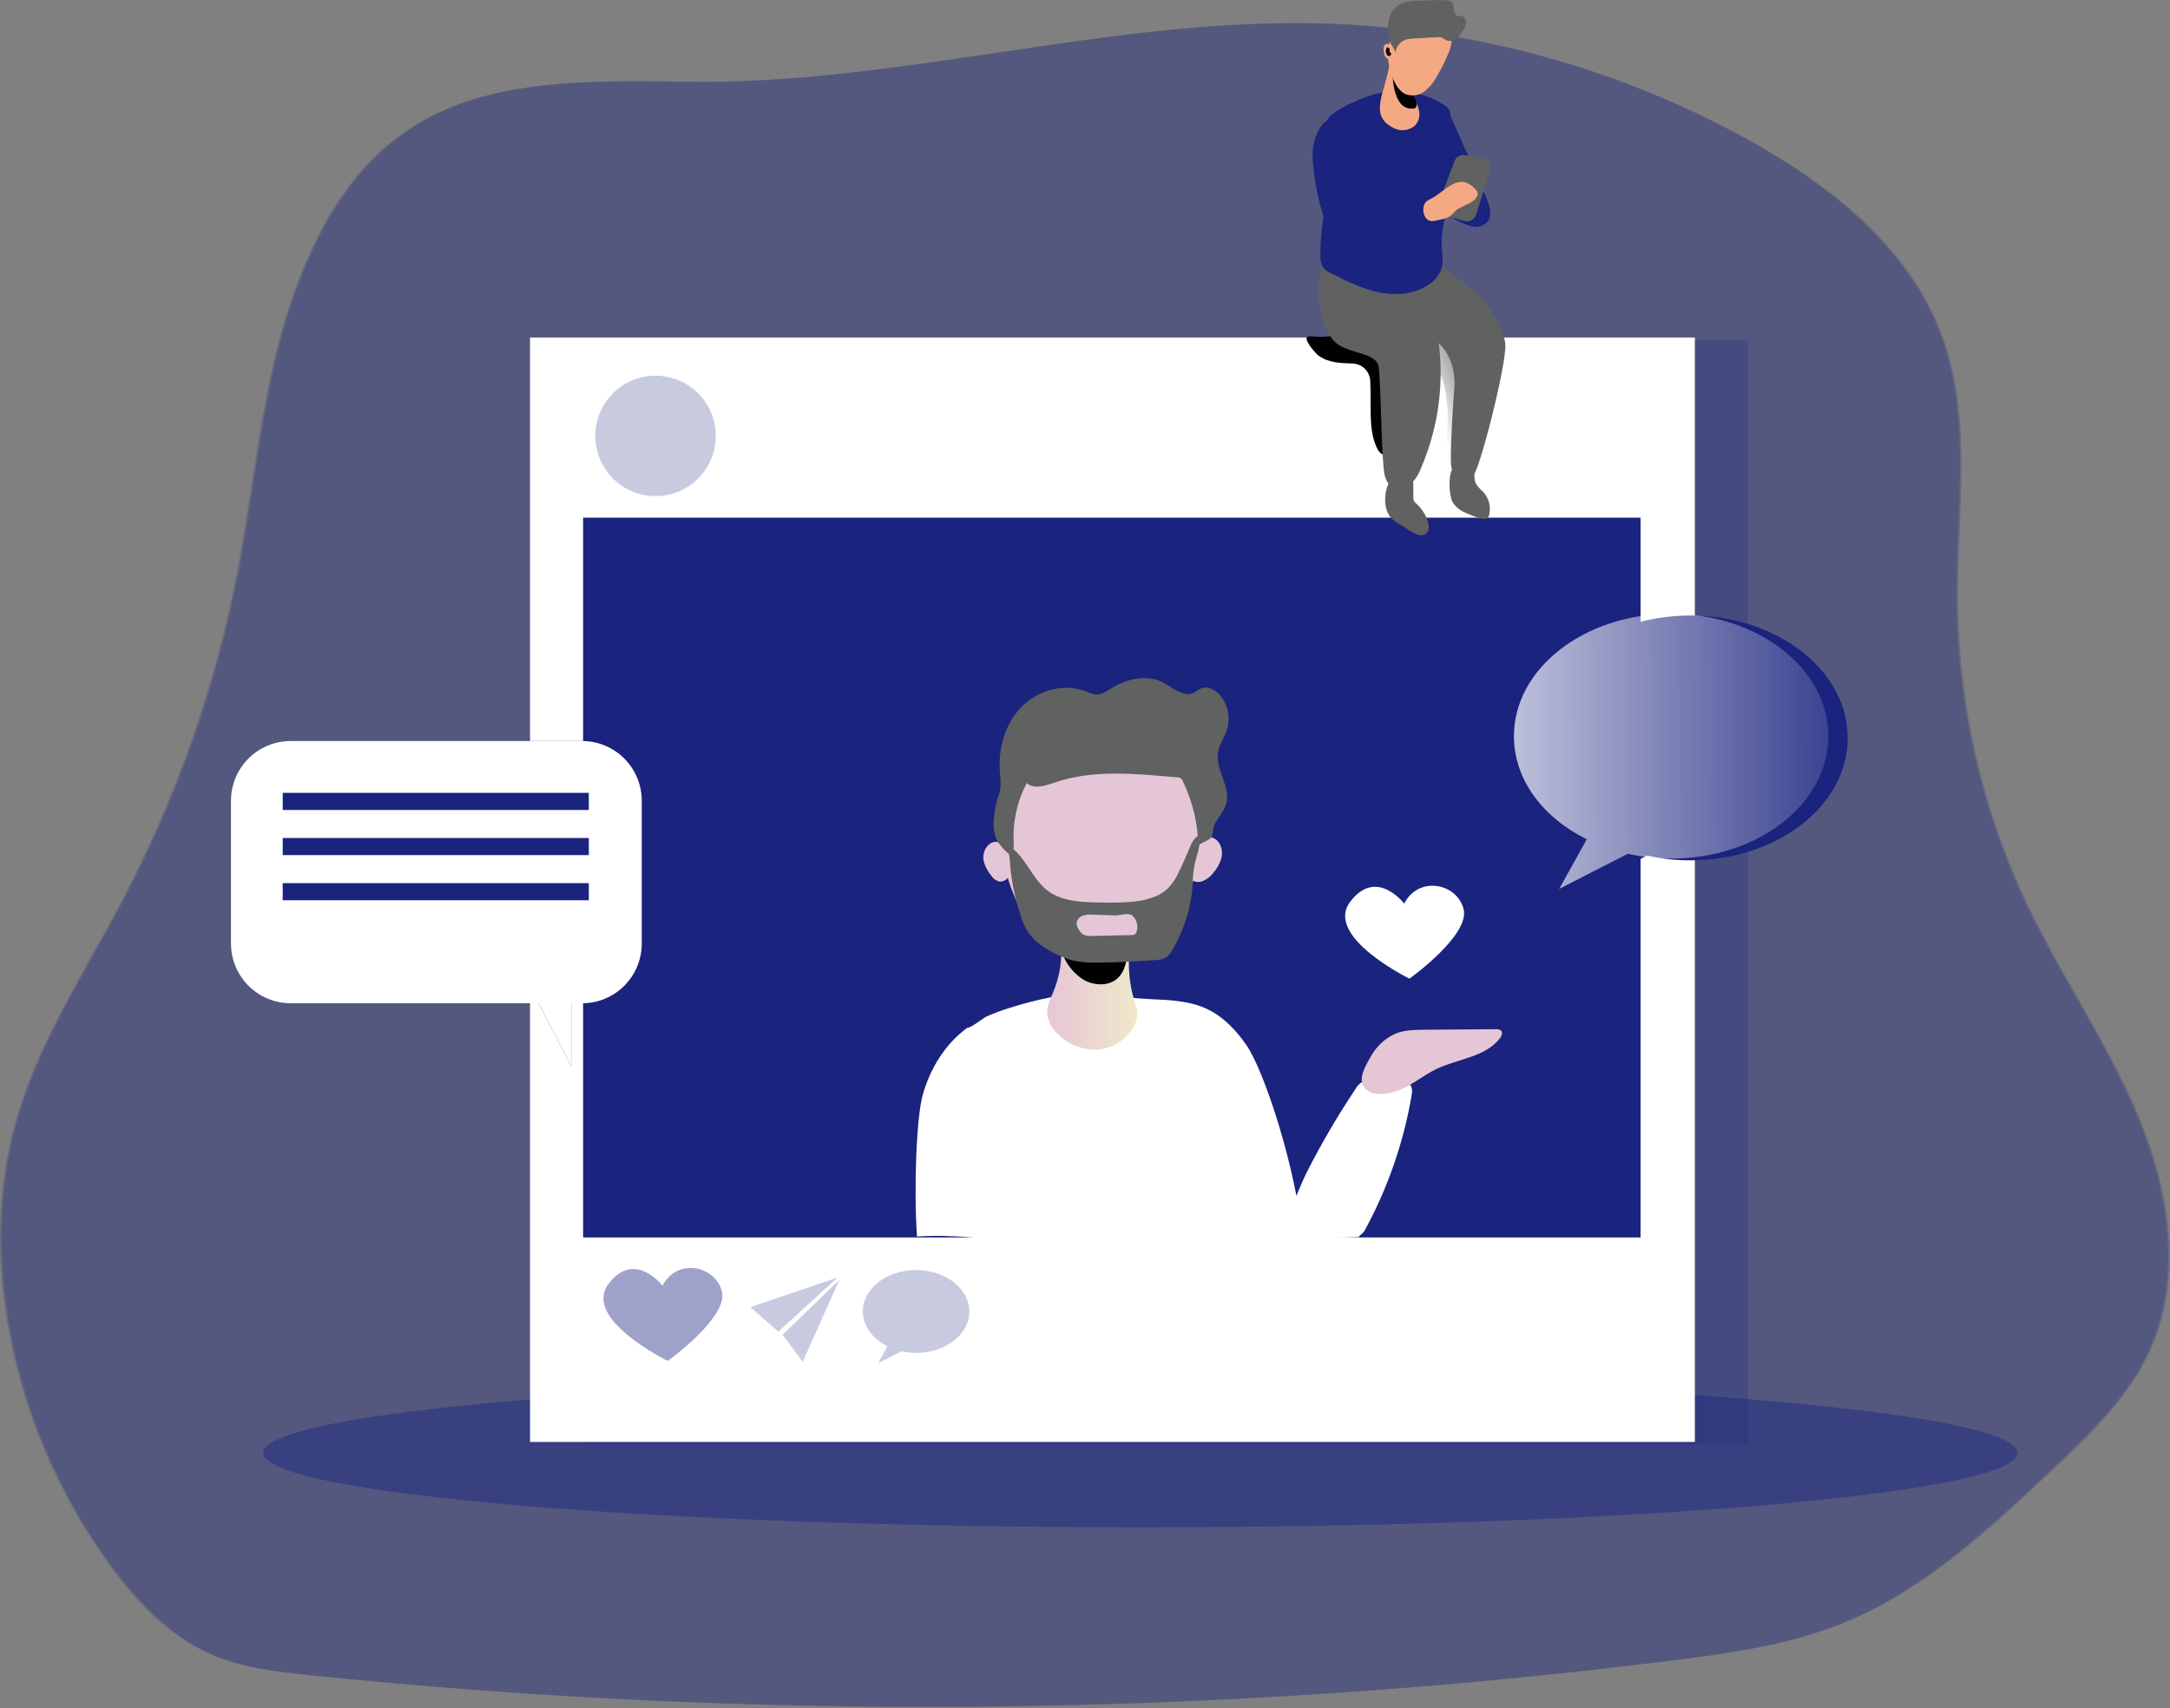 <svg width="644" height="507" viewBox="0 0 644 507" fill="none" xmlns="http://www.w3.org/2000/svg">
<rect x="0" y="0" width="644" height="507" fill="#808080" stroke="none"/>
<g clip-path="url(#clip0)">
<path opacity="0.24" d="M88.93 82.15C77.93 109.93 76 140.27 70.37 169.59C63.823 203.631 52.303 236.523 36.18 267.21C24.82 288.81 11.1 309.53 4.53 333.02C-1.13 353.26 -1.18 374.84 2.67 395.5C7.32 420.268 17.39 443.701 32.16 464.12C40.16 475.12 49.88 485.52 62.37 491C71.59 495 81.78 496.21 91.79 497.24C226.252 511.07 361.849 509.6 495.98 492.86C513.38 490.69 530.98 488.2 547.19 481.53C570.66 471.88 589.72 454.14 608.19 436.76C619.67 425.99 631.44 414.81 637.85 400.43C647.51 378.78 643.38 353.27 634.28 331.43C625.18 309.59 611.47 289.88 601.28 268.48C587.836 240.099 580.783 209.114 580.62 177.71C580.49 151.42 585.06 124.14 575.94 99.48C566.4 73.7 543.35 55.31 519.35 41.91C480.281 20.162 436.538 8.171 391.84 6.96C328.2 5.3 266.27 25.38 202.67 24.26C150.62 23.34 111.48 24.93 88.93 82.15Z" fill="#1A237E"/>
<path opacity="0.24" d="M89.44 82.15C78.5 109.93 76.51 140.27 70.89 169.59C64.344 203.633 52.821 236.525 36.69 267.21C25.34 288.81 11.62 309.53 5.05 333.02C-0.61 353.26 -0.66 374.84 3.19 395.5C7.832 420.269 17.899 443.703 32.67 464.12C40.67 475.12 50.4 485.52 62.89 491C72.11 495 82.29 496.21 92.31 497.24C226.772 511.07 362.369 509.6 496.5 492.86C513.9 490.69 531.5 488.2 547.7 481.53C571.18 471.88 590.24 454.14 608.7 436.76C620.18 425.99 631.95 414.81 638.36 400.43C648.02 378.78 643.89 353.27 634.79 331.43C625.69 309.59 611.98 289.88 601.79 268.48C588.335 240.115 581.265 209.144 581.08 177.75C580.95 151.46 585.53 124.18 576.41 99.52C566.87 73.74 543.82 55.35 519.82 41.95C480.769 20.196 437.044 8.193 392.36 6.96C328.72 5.3 266.79 25.38 203.19 24.26C151.11 23.34 111.99 24.93 89.44 82.15Z" fill="#1A237E"/>
<path opacity="0.46" d="M338.43 453.33C482.201 453.33 598.75 443.436 598.75 431.23C598.75 419.025 482.201 409.13 338.43 409.13C194.659 409.13 78.11 419.025 78.11 431.23C78.11 443.436 194.659 453.33 338.43 453.33Z" fill="#1A237E"/>
<path opacity="0.24" d="M518.69 101H173V428.81H518.69V101Z" fill="#1A237E"/>
<path d="M502.99 100.18H157.3V427.99H502.99V100.18Z" fill="white"/>
<path d="M486.89 153.65H173.05V367.29H486.89V153.65Z" fill="#1A237E"/>
<path d="M548.35 219.03C548.35 239.11 527.45 255.36 501.68 255.36C497.353 255.374 493.038 254.895 488.82 253.93L468.46 264.35L476.62 249.62C463.62 243.22 455.01 231.94 455.01 219.03C455.01 198.95 475.91 182.69 501.67 182.69C527.43 182.69 548.35 198.95 548.35 219.03Z" fill="#1A237E"/>
<path d="M542.62 218.51C542.62 238.59 521.73 254.84 495.96 254.84C491.633 254.861 487.317 254.381 483.1 253.41L462.73 263.83L470.91 249.11C457.91 242.7 449.3 231.42 449.3 218.51C449.3 198.43 470.19 182.17 495.96 182.17C521.73 182.17 542.62 198.43 542.62 218.51Z" fill="url(#paint0_linear)"/>
<path d="M190.46 237.67V280.06C190.46 282.389 190.001 284.696 189.109 286.847C188.218 288.999 186.911 290.954 185.264 292.601C183.616 294.247 181.66 295.553 179.508 296.443C177.356 297.334 175.049 297.791 172.72 297.79H169.54V316.43L159.86 297.79H86.27C83.942 297.79 81.636 297.331 79.485 296.44C77.334 295.549 75.379 294.243 73.733 292.597C72.087 290.951 70.781 288.996 69.89 286.845C68.999 284.694 68.54 282.388 68.54 280.06V237.67C68.539 235.341 68.996 233.035 69.887 230.883C70.778 228.732 72.084 226.777 73.73 225.13C75.377 223.483 77.332 222.177 79.484 221.287C81.635 220.396 83.941 219.939 86.27 219.94H172.72C175.049 219.939 177.356 220.396 179.508 221.287C181.66 222.177 183.616 223.483 185.264 225.129C186.911 226.776 188.218 228.731 189.109 230.883C190.001 233.034 190.46 235.341 190.46 237.67Z" fill="#1A237E"/>
<path d="M190.46 237.67V280.06C190.46 282.389 190.001 284.696 189.109 286.847C188.218 288.999 186.911 290.954 185.264 292.601C183.616 294.247 181.66 295.553 179.508 296.443C177.356 297.334 175.049 297.791 172.72 297.79H169.54V316.43L159.86 297.79H86.27C83.942 297.79 81.636 297.331 79.485 296.44C77.334 295.549 75.379 294.243 73.733 292.597C72.087 290.951 70.781 288.996 69.89 286.845C68.999 284.694 68.54 282.388 68.54 280.06V237.67C68.539 235.341 68.996 233.035 69.887 230.883C70.778 228.732 72.084 226.777 73.73 225.13C75.377 223.483 77.332 222.177 79.484 221.287C81.635 220.396 83.941 219.939 86.27 219.94H172.72C175.049 219.939 177.356 220.396 179.508 221.287C181.66 222.177 183.616 223.483 185.264 225.129C186.911 226.776 188.218 228.731 189.109 230.883C190.001 233.034 190.46 235.341 190.46 237.67Z" fill="url(#paint1_linear)"/>
<path d="M174.74 235.33H83.9V240.41H174.74V235.33Z" fill="#1A237E"/>
<path d="M174.74 248.73H83.9V253.81H174.74V248.73Z" fill="#1A237E"/>
<path d="M174.74 262.13H83.9V267.21H174.74V262.13Z" fill="#1A237E"/>
<path opacity="0.24" d="M196.62 381.66C196.62 381.66 188.33 370.78 180.56 381.14C172.79 391.5 198.17 403.93 198.17 403.93C198.17 403.93 216.3 390.93 214.22 383.21C212.14 375.49 200.78 373.37 196.62 381.66Z" fill="#1A237E"/>
<path opacity="0.24" d="M196.62 381.66C196.62 381.66 188.33 370.78 180.56 381.14C172.79 391.5 198.17 403.93 198.17 403.93C198.17 403.93 216.3 390.93 214.22 383.21C212.14 375.49 200.78 373.37 196.62 381.66Z" fill="#1A237E"/>
<path d="M416.74 268.21C416.74 268.21 408.45 257.33 400.68 267.69C392.91 278.05 418.29 290.48 418.29 290.48C418.29 290.48 436.42 277.53 434.34 269.76C432.26 261.99 420.88 259.95 416.74 268.21Z" fill="white"/>
<path opacity="0.24" d="M287.68 389.27C287.68 396.07 280.61 401.56 271.9 401.56C270.436 401.566 268.977 401.405 267.55 401.08L260.62 404.6L263.38 399.6C258.98 397.44 256.07 393.6 256.07 389.25C256.07 382.46 263.14 376.97 271.86 376.97C280.58 376.97 287.68 382.48 287.68 389.27Z" fill="#1A237E"/>
<path opacity="0.24" d="M222.69 387.99L248.58 379.18L230.97 395.24L222.69 387.99Z" fill="#1A237E"/>
<path opacity="0.24" d="M232.27 396.19L249.1 379.88L238.22 404.21L232.27 396.19Z" fill="#1A237E"/>
<path opacity="0.24" d="M194.55 147.26C204.419 147.26 212.42 139.259 212.42 129.39C212.42 119.521 204.419 111.52 194.55 111.52C184.681 111.52 176.68 119.521 176.68 129.39C176.68 139.259 184.681 147.26 194.55 147.26Z" fill="#1A237E"/>
<path d="M429.42 128.85C429.32 130.62 429.23 132.56 430.3 133.97C433.1 132.3 433.94 128.69 434.3 125.46C434.999 119.052 434.821 112.579 433.77 106.22C433.652 105.194 433.351 104.198 432.88 103.28C431.984 101.965 430.712 100.951 429.23 100.37C428.342 99.879 427.345 99.618 426.33 99.61C425.824 99.62 425.334 99.786 424.926 100.085C424.518 100.384 424.212 100.801 424.05 101.28C423.961 101.901 424.033 102.535 424.26 103.12C424.716 105.272 425.449 107.356 426.44 109.32C427.442 110.897 428.182 112.626 428.63 114.44C429.657 119.171 429.924 124.035 429.42 128.85Z" fill="url(#paint2_linear)"/>
<path d="M391.22 105.49C393.29 107.09 396 107.59 398.61 107.77C399.56 107.83 400.53 107.86 401.49 107.9C402.835 107.958 404.109 108.516 405.064 109.465C406.018 110.414 406.584 111.686 406.65 113.03C406.73 115.03 406.77 117.03 406.77 119.03C406.77 123.81 406.6 128.8 408.7 133.09C409.14 133.99 409.85 134.94 410.85 134.96C411.386 134.926 411.896 134.715 412.3 134.36C413.574 133.289 414.457 131.826 414.81 130.2C415.159 128.581 415.303 126.925 415.24 125.27C415.24 118.94 414.69 112.49 412.24 106.65C411.958 105.985 411.623 105.343 411.24 104.73C409.621 102.393 407.171 100.762 404.39 100.17C401.636 99.593 398.809 99.445 396.01 99.73C394.68 99.82 393.34 99.93 392.01 100C391.26 100 388.47 99.62 387.95 100C386.89 100.91 390.43 104.87 391.22 105.49Z" fill="url(#paint3_linear)"/>
<path d="M446.75 102.3C447.04 108.59 439 139.89 437.25 141.06C435.79 142.06 433.16 140.72 431.66 139.81C431.37 139.6 431.16 139.43 430.95 139.31C429.79 138.43 431.66 114.39 431.66 114.39C431.66 114.39 432.25 106.22 426.54 101.47C420.16 96.18 412.87 91.3 413.37 87.55C413.413 86.988 413.65 86.457 414.04 86.05C417.24 82.22 424.54 76.39 428.37 79.22L439.54 88.09C439.548 88.116 439.548 88.144 439.54 88.17C439.62 88.26 439.75 88.42 439.96 88.63C440.25 89.01 440.71 89.55 441.21 90.17C442.561 92.037 443.771 94.003 444.83 96.05C445.864 97.991 446.516 100.113 446.75 102.3Z" fill="#606161"/>
<path d="M430.79 97.68C432.44 100.32 432.66 99.3 433.87 105.3C435.08 111.3 433.87 136.1 432.54 138.72C432.333 139.145 432.032 139.518 431.66 139.81C431.37 139.6 431.16 139.43 430.95 139.31C429.79 138.43 431.66 114.39 431.66 114.39C431.66 114.39 432.25 106.22 426.54 101.47C426.54 101.47 427.41 96.05 423.45 92.97C420.319 90.767 416.935 88.947 413.37 87.55C413.83 87.38 420.7 79.25 427.08 79.55C432.87 79.8 422.85 84.94 430.79 97.68Z" fill="url(#paint4_linear)"/>
<path d="M421.83 138.68C421.177 140.571 420.092 142.283 418.66 143.68C417.12 144.97 414.79 145.51 413.12 144.47C411.12 143.26 410.78 140.68 410.58 138.47C409.91 130.64 409.87 117.01 409.2 109.18C409.131 108.299 408.731 107.477 408.08 106.88C407.083 106.113 405.954 105.534 404.75 105.17C402.38 104.38 399.42 103.76 397.21 102.3C396.431 101.805 395.752 101.167 395.21 100.42C391.29 95.05 389.83 84.13 393.08 78.92C393.511 78.127 394.125 77.448 394.871 76.94C395.618 76.433 396.474 76.11 397.37 76C403.04 75.29 413.25 79 415.63 84.13C416.38 85.8 416.71 87.63 417.79 89.13C419.67 91.75 423.38 92.55 425.21 95.21C426.044 96.61 426.556 98.178 426.71 99.8C428.74 112.962 427.049 126.428 421.83 138.68Z" fill="#606161"/>
<path d="M409.12 104.97C409.291 105.353 409.373 105.771 409.357 106.19C409.341 106.61 409.229 107.02 409.03 107.39C408.7 107.22 408.41 107.01 408.03 106.84C406.95 106.26 405.83 105.67 404.7 105.13C403.12 104.42 401.45 103.76 399.78 103.13C398.91 102.84 398.03 102.55 397.16 102.22C396.381 101.725 395.702 101.087 395.16 100.34C391.24 94.97 389.78 84.05 393.03 78.84C396.2 79.05 399.28 80.51 402.16 81.84C403.87 82.68 405.57 83.47 407.16 84.43C408.24 85.05 410.45 85.97 408.74 87.18C406.41 88.8 401.95 85.93 400.16 88.55C399.819 89.16 399.646 89.851 399.66 90.55C399.57 91.55 399.49 92.55 399.41 93.63C399.297 94.549 399.351 95.481 399.57 96.38C400.078 97.522 400.922 98.481 401.99 99.13C403.937 100.318 405.817 101.613 407.62 103.01C408.242 103.56 408.751 104.226 409.12 104.97Z" fill="url(#paint5_linear)"/>
<path d="M412.86 153.75C413.552 154.438 414.336 155.027 415.19 155.5L418.83 157.77C420.14 158.58 421.83 159.39 423.11 158.47C424.39 157.55 424.11 155.95 423.69 154.63C423.044 152.679 421.908 150.926 420.39 149.54C420.068 149.293 419.799 148.984 419.6 148.63C419.457 148.254 419.402 147.85 419.44 147.45V143.7C419.44 139.9 414.22 140.58 412.57 142.83C410.56 145.6 410.49 151.21 412.86 153.75Z" fill="#606161"/>
<path d="M431.11 149.08C432.011 150.48 433.33 151.561 434.88 152.17C436.365 152.875 437.912 153.444 439.5 153.87C439.822 154.007 440.172 154.064 440.521 154.034C440.87 154.004 441.206 153.89 441.5 153.7C441.751 153.419 441.917 153.072 441.98 152.7C442.245 151.514 442.216 150.281 441.897 149.109C441.578 147.936 440.979 146.859 440.15 145.97C439.4 145.324 438.729 144.593 438.15 143.79C437.44 142.54 437.59 141.01 437.46 139.58C437.18 136.44 432.18 137.26 430.97 139.29C429.76 141.32 430.04 147.11 431.11 149.08Z" fill="#606161"/>
<path d="M391.85 75.81C391.763 77.088 392.07 78.362 392.73 79.46C393.41 80.227 394.259 80.826 395.21 81.21C399.85 83.54 404.57 85.9 409.67 86.86C414.77 87.82 420.4 87.23 424.53 84.09C426.033 83.034 427.171 81.539 427.79 79.81C428.45 77.7 428 75.43 427.89 73.22C427.6 67.73 429.44 62.38 430.72 57.02C432 51.66 432.72 45.79 430.25 40.85C428.34 36.96 432.45 33.7 428.83 31.33C423.73 27.98 417.74 26.33 409.38 27.61C406.15 28.09 395.1 32.61 393.91 35.67C392.72 38.73 396.2 41.82 395.8 45.07C394.53 55.21 391.85 65.67 391.85 75.81Z" fill="#1A237E"/>
<path d="M441.14 58.87C442.14 61.16 442.98 64.01 441.4 65.87C440.818 66.479 440.084 66.924 439.275 67.159C438.466 67.394 437.608 67.412 436.79 67.21C435.172 66.773 433.618 66.124 432.17 65.28C431.216 64.9 430.361 64.309 429.67 63.55C428.73 62.32 428.84 60.62 428.9 59.07C429.16 51.41 426.98 43.91 427.11 36.26C427.11 35.11 426.78 32.56 428.21 32.08C429.8 31.55 430.27 34.01 430.75 35.08C432.4 38.74 434.04 42.41 435.64 46.08C437.513 50.327 439.347 54.59 441.14 58.87Z" fill="#1A237E"/>
<path d="M428.72 55.63L431.65 47.83C431.887 47.206 432.334 46.685 432.915 46.356C433.496 46.027 434.173 45.912 434.83 46.03L439.99 46.94C440.388 47.007 440.767 47.159 441.101 47.385C441.435 47.611 441.718 47.905 441.929 48.249C442.14 48.593 442.275 48.978 442.326 49.378C442.376 49.778 442.34 50.185 442.22 50.57L438.07 63.71C437.844 64.418 437.351 65.009 436.695 65.358C436.04 65.708 435.273 65.787 434.56 65.58L429.28 64.08C428.919 63.986 428.581 63.821 428.284 63.595C427.988 63.37 427.74 63.087 427.553 62.764C427.367 62.441 427.247 62.084 427.2 61.714C427.153 61.345 427.181 60.969 427.28 60.61L428.62 55.86C428.62 55.79 428.69 55.71 428.72 55.63Z" fill="#606161"/>
<path d="M398.46 76.73C398.559 76.549 398.704 76.397 398.88 76.29C399.141 76.188 399.424 76.16 399.7 76.21C401.293 76.355 402.897 76.355 404.49 76.21C404.99 76.21 429.71 66.74 428.11 65.91C427.33 65.51 415.76 63.78 407.81 59.73C401.03 56.29 397.91 49.98 395.23 54.17C394.54 55.25 392.77 69.58 392.34 70.78C392.26 71.06 392.219 71.349 392.22 71.64L392.04 75.28C391.851 76.633 392.02 78.012 392.53 79.28C393.37 80.91 395.21 81.73 396.91 82.42C397.413 82.684 397.992 82.769 398.55 82.66C397.72 80.73 397.21 78.68 398.46 76.73Z" fill="url(#paint6_linear)"/>
<path d="M410.92 79.65L421.21 79.72C421.21 79.72 419.04 83.31 417.21 83.5L410.92 79.65Z" fill="#1A237E"/>
<path d="M389.55 46.89C389.861 52.045 390.73 57.152 392.14 62.12C393.14 65.63 394.56 69.28 397.52 71.41C400.207 73.163 403.468 73.808 406.62 73.21C409.737 72.605 412.763 71.597 415.62 70.21L424.45 66.39C425.154 66.136 425.795 65.733 426.33 65.21C427.83 63.5 426.27 60.63 424.13 59.84C421.99 59.05 419.64 59.54 417.36 59.53C414.84 59.53 410.02 60.98 407.81 59.77C407.373 59.581 407.003 59.263 406.75 58.86C406.557 58.403 406.491 57.902 406.56 57.41C406.78 50.67 405.86 40.11 399.98 36.29C392.76 31.62 389.2 41.08 389.55 46.89Z" fill="#1A237E"/>
<path d="M413.62 38C414.575 38.509 415.657 38.73 416.735 38.634C417.813 38.538 418.84 38.13 419.69 37.46C420.488 36.75 421.015 35.785 421.18 34.73C421.63 31.73 419.11 28.97 419.33 25.96C419.44 24.46 420.22 22.96 419.69 21.52C419.24 20.32 412.54 18.37 412.29 19.63C410.62 28.53 406.32 34.35 413.62 38Z" fill="#F4A982"/>
<path d="M413.27 20.07C413.27 20.07 412.62 33.13 419.62 32.21C419.62 32.21 420.72 32.06 420.39 30.45C420.06 28.84 418.7 27.18 418.78 25.75C418.86 24.32 413.27 20.07 413.27 20.07Z" fill="url(#paint7_linear)"/>
<path d="M430.81 11.96C430.715 13.482 430.31 14.97 429.62 16.33C428.719 18.485 427.667 20.574 426.47 22.58C425.555 24.33 424.293 25.875 422.76 27.12C421.973 27.717 421.049 28.106 420.072 28.253C419.096 28.4 418.098 28.299 417.17 27.96C415.51 27.25 414.46 25.58 413.67 23.96C412.437 21.357 411.838 18.499 411.92 15.62C412.04 13.47 412.56 10.42 414.46 9.09C414.904 8.781 415.429 8.611 415.97 8.6C416.67 8.6 417.2 9.05 417.84 9.11C418.332 9.073 418.817 8.969 419.28 8.8C419.86 8.69 420.44 8.61 421.03 8.55C422.165 8.455 423.305 8.455 424.44 8.55C425.393 8.618 426.34 8.762 427.27 8.98C428.163 9.128 429.013 9.469 429.76 9.98C430.07 10.212 430.325 10.51 430.507 10.853C430.688 11.195 430.792 11.573 430.81 11.96Z" fill="#F4A982"/>
<path d="M434.62 54.07C436.023 54.46 437.253 55.312 438.11 56.49C438.303 56.691 438.447 56.934 438.53 57.2C438.595 57.542 438.538 57.896 438.37 58.2C437.22 60.6 433.87 60.84 431.91 62.64C431.465 63.131 430.994 63.599 430.5 64.04C429.79 64.531 428.986 64.871 428.14 65.04C427.27 65.26 426.38 65.44 425.5 65.59C423.34 65.95 422.25 63.81 422.4 61.9C422.53 60.19 423.4 59.57 424.83 58.9C427.82 57.4 431.05 53.35 434.62 54.07Z" fill="#F4A982"/>
<path d="M412.04 13.13C411.865 13.05 411.673 13.012 411.48 13.02C411.329 13.051 411.187 13.117 411.065 13.213C410.944 13.308 410.846 13.431 410.78 13.57C410.662 13.855 410.604 14.162 410.61 14.47C410.599 14.927 410.642 15.383 410.74 15.83C410.797 16.248 410.969 16.643 411.235 16.971C411.501 17.299 411.852 17.548 412.25 17.69C412.614 17.753 412.988 17.68 413.303 17.487C413.617 17.294 413.851 16.993 413.96 16.64C414.041 15.928 413.9 15.209 413.557 14.58C413.213 13.952 412.683 13.445 412.04 13.13Z" fill="#F4A982"/>
<path d="M412.43 15.46C412.3 15.23 412.43 14.94 412.43 14.67C412.43 14.4 412.07 14.17 411.7 13.99C411.674 13.997 411.65 14.01 411.629 14.027C411.609 14.044 411.592 14.066 411.58 14.09C411.429 14.351 411.336 14.641 411.306 14.942C411.277 15.242 411.312 15.545 411.41 15.83C411.463 16.044 411.566 16.243 411.71 16.41C411.784 16.493 411.878 16.556 411.983 16.595C412.087 16.633 412.2 16.645 412.31 16.63C412.445 16.587 412.566 16.511 412.663 16.407C412.759 16.304 412.827 16.177 412.86 16.04C412.93 15.62 412.62 15.78 412.43 15.46Z" fill="url(#paint8_linear)"/>
<path d="M421.62 0.21C418.7 0.13 415.44 0.57 413.57 2.81C411.87 4.81 411.82 7.75 412.09 10.38C412.135 11.062 412.273 11.735 412.5 12.38C412.98 13.58 414.04 14.56 414.13 15.85C414.17 14.939 414.484 14.06 415.029 13.329C415.575 12.598 416.328 12.048 417.19 11.75C417.936 11.544 418.706 11.433 419.48 11.42L426.65 11.04C427.015 10.998 427.384 11.022 427.74 11.11C428.224 11.343 428.689 11.614 429.13 11.92C429.607 12.116 430.126 12.186 430.637 12.123C431.149 12.059 431.635 11.866 432.05 11.56C432.869 10.936 433.55 10.15 434.05 9.25C434.657 8.465 435.006 7.511 435.05 6.52C435 5.52 434.14 4.52 433.17 4.69C432.89 4.69 432.58 4.85 432.36 4.69C430.52 3.33 432.61 0.44 429.36 0.09C426.78 0.001 424.196 0.041 421.62 0.21Z" fill="#606161"/>
<path d="M386.42 366.84C372.85 369.28 353.77 369.84 340.01 371.18C318.01 373.39 294.21 365.51 272.14 367.01C271.14 352.01 272.02 331.13 273.9 324.79C276.11 317.04 280.57 309.79 287.05 305.07C288.27 305.07 291.6 302.3 292.82 301.69C294.99 300.723 297.217 299.892 299.49 299.2C303.542 297.9 307.665 296.835 311.84 296.01C321.13 294.08 332.12 296.15 341.61 296.57C347.43 296.81 353.44 297.09 358.61 299.67C363.26 301.97 366.87 305.87 369.83 310.09C375.27 317.79 384.87 347.69 386.42 366.84Z" fill="white"/>
<path d="M312.62 294.34C311.8 296.34 310.75 298.34 310.79 300.54C310.953 302.814 311.946 304.95 313.58 306.54C315.182 308.288 317.166 309.643 319.378 310.498C321.589 311.353 323.969 311.686 326.33 311.47C328.687 311.202 330.929 310.306 332.822 308.876C334.714 307.446 336.188 305.534 337.09 303.34C337.405 302.571 337.575 301.751 337.59 300.92C337.508 299.854 337.269 298.806 336.88 297.81C335.442 293.355 334.828 288.675 335.07 284C335.23 281.09 335.49 277.61 333.18 275.83C332.47 275.333 331.673 274.973 330.83 274.77C326.751 273.61 322.429 273.61 318.35 274.77C313.73 276.08 315.02 278.56 315 282.46C314.97 286.535 314.163 290.568 312.62 294.34Z" fill="url(#paint9_linear)"/>
<path d="M322.72 291.38C325.72 292.61 329.41 292.5 331.72 290.31C334.03 288.12 334.43 284.85 334.72 281.77L335.15 277.54C335.212 277.234 335.18 276.918 335.06 276.63C334.906 276.439 334.711 276.286 334.489 276.182C334.268 276.078 334.025 276.026 333.78 276.03C330.128 275.622 326.448 275.529 322.78 275.75C320.34 275.9 316.85 275.75 315.59 278.31C313.29 283.11 318.62 289.65 322.72 291.38Z" fill="url(#paint10_linear)"/>
<path d="M301.14 266.21C302.592 269.81 304.618 273.15 307.14 276.1C313.34 282.89 323.67 285.17 332.51 282.63C341.35 280.09 348.62 273.21 352.62 264.95C356.62 256.69 357.71 247.18 356.75 238.03C356.21 233.03 355 227.81 351.87 223.81C349.302 220.707 345.944 218.354 342.15 217C335.347 214.376 327.845 214.195 320.924 216.488C314.002 218.78 308.091 223.404 304.2 229.57C296.83 241.27 295.55 253.59 301.14 266.21Z" fill="url(#paint11_linear)"/>
<path d="M292.76 251.46C292.319 252.099 292.023 252.827 291.895 253.592C291.767 254.358 291.81 255.143 292.02 255.89C292.456 257.381 293.206 258.762 294.22 259.94C294.507 260.397 294.887 260.789 295.335 261.09C295.783 261.391 296.288 261.596 296.82 261.69C297.337 261.665 297.84 261.514 298.287 261.251C298.733 260.988 299.108 260.621 299.38 260.18C302.62 255.74 296.92 246.05 292.76 251.46Z" fill="url(#paint12_linear)"/>
<path d="M358.21 248.36C358.977 248.329 359.737 248.513 360.405 248.891C361.073 249.269 361.622 249.827 361.99 250.5C362.695 251.875 362.841 253.469 362.4 254.95C361.944 256.42 361.192 257.782 360.19 258.95C359.342 260.125 358.177 261.034 356.83 261.57C356.153 261.818 355.416 261.849 354.721 261.66C354.025 261.47 353.407 261.068 352.95 260.51C352.652 260.031 352.442 259.503 352.33 258.95C351.44 255.36 353.83 248.76 358.21 248.36Z" fill="url(#paint13_linear)"/>
<path d="M302.8 271.52C303.336 273.345 304.12 275.088 305.13 276.7C307.06 279.58 310.13 281.54 313.21 283.08C314.859 283.934 316.596 284.604 318.39 285.08C320.928 285.608 323.52 285.823 326.11 285.72C331.61 285.67 337.11 285.35 342.6 284.99C343.808 285.017 345.002 284.735 346.07 284.17C346.992 283.476 347.724 282.561 348.2 281.51C351.297 276.126 353.222 270.149 353.85 263.97C353.903 261.8 354.067 259.634 354.34 257.48C354.91 254.3 356.44 251.18 356 247.98C354.62 248.34 353.87 249.78 353.3 251.08C352.15 253.73 351.07 256.41 349.78 258.99C349.044 260.596 348.066 262.08 346.88 263.39C343.97 266.39 339.55 267.39 335.37 267.71C332.178 267.923 328.977 267.977 325.78 267.87C320.78 267.77 315.38 267.51 311.25 264.62C306.25 261.1 304.48 254.1 299.25 250.97C298.68 251.97 299.55 253.59 299.63 254.66C299.77 256.66 299.93 258.57 300.22 260.51C300.763 264.247 301.627 267.931 302.8 271.52Z" fill="#606161"/>
<path d="M302.8 271.52C303.336 273.345 304.12 275.088 305.13 276.7C307.06 279.58 310.13 281.54 313.21 283.08C314.859 283.934 316.596 284.604 318.39 285.08C320.928 285.608 323.52 285.823 326.11 285.72C331.61 285.67 337.11 285.35 342.6 284.99C343.808 285.017 345.002 284.735 346.07 284.17C346.992 283.476 347.724 282.561 348.2 281.51C351.297 276.126 353.222 270.149 353.85 263.97C353.903 261.8 354.067 259.634 354.34 257.48C354.91 254.3 356.44 251.18 356 247.98C354.62 248.34 353.87 249.78 353.3 251.08C352.15 253.73 351.07 256.41 349.78 258.99C349.044 260.596 348.066 262.08 346.88 263.39C343.97 266.39 339.55 267.39 335.37 267.71C332.178 267.923 328.977 267.977 325.78 267.87C320.78 267.77 315.38 267.51 311.25 264.62C306.25 261.1 304.48 254.1 299.25 250.97C298.68 251.97 299.55 253.59 299.63 254.66C299.77 256.66 299.93 258.57 300.22 260.51C300.763 264.247 301.627 267.931 302.8 271.52Z" fill="url(#paint14_linear)"/>
<path d="M330.94 271.7L324.4 271.48C323.391 271.378 322.372 271.473 321.4 271.76C320.913 271.908 320.477 272.19 320.143 272.573C319.809 272.957 319.59 273.427 319.51 273.93C319.516 274.747 319.802 275.538 320.32 276.17C320.58 276.603 320.919 276.983 321.32 277.29C322.16 277.736 323.116 277.914 324.06 277.8L335.82 277.55C336.138 277.568 336.455 277.503 336.74 277.36C337.017 277.161 337.216 276.871 337.3 276.54C337.576 275.703 337.603 274.804 337.377 273.951C337.152 273.099 336.684 272.331 336.03 271.74C334.79 270.8 332.49 271.75 330.94 271.7Z" fill="url(#paint15_linear)"/>
<path d="M299.62 253.37C300.8 253.06 300.92 251.45 300.85 250.23C300.49 244.051 301.829 237.892 304.72 232.42C306.83 234.34 310.13 233.25 312.83 232.32C324.36 228.32 336.93 229.64 349.07 230.71C349.496 230.646 349.931 230.736 350.297 230.963C350.663 231.19 350.937 231.54 351.07 231.95C353.915 237.865 355.466 244.318 355.62 250.88C356.62 250.08 358.85 249.45 359.53 248.5C360.01 247.84 359.94 246 360.29 245.12C361.29 242.68 363.39 240.9 363.99 238.24C365.11 233.24 360.69 228.42 361.47 223.4C361.84 220.99 363.37 218.93 364.11 216.61C364.633 214.939 364.751 213.167 364.451 211.442C364.152 209.716 363.445 208.087 362.39 206.69C360.95 204.83 358.39 203.4 356.28 204.4C355.58 204.72 355.01 205.28 354.28 205.62C351.22 207.12 348.07 204.05 345.04 202.5C340.3 200.07 334.4 201.5 329.86 204.28C328.43 205.16 326.93 206.22 325.25 206.15C324.205 206.003 323.192 205.685 322.25 205.21C315.86 202.68 308.15 204.82 303.3 209.68C298.45 214.54 296.3 221.68 296.7 228.57C296.84 230.97 297.26 233.45 296.48 235.72C295.2 239.48 294.09 245.04 295.63 248.96C295.99 249.89 298.85 253.56 299.62 253.37Z" fill="#606161"/>
<path d="M299.62 253.37C300.8 253.06 300.92 251.45 300.85 250.23C300.49 244.051 301.829 237.892 304.72 232.42C306.83 234.34 310.13 233.25 312.83 232.32C324.36 228.32 336.93 229.64 349.07 230.71C349.496 230.646 349.931 230.736 350.297 230.963C350.663 231.19 350.937 231.54 351.07 231.95C353.915 237.865 355.466 244.318 355.62 250.88C356.62 250.08 358.85 249.45 359.53 248.5C360.01 247.84 359.94 246 360.29 245.12C361.29 242.68 363.39 240.9 363.99 238.24C365.11 233.24 360.69 228.42 361.47 223.4C361.84 220.99 363.37 218.93 364.11 216.61C364.633 214.939 364.751 213.167 364.451 211.442C364.152 209.716 363.445 208.087 362.39 206.69C360.95 204.83 358.39 203.4 356.28 204.4C355.58 204.72 355.01 205.28 354.28 205.62C351.22 207.12 348.07 204.05 345.04 202.5C340.3 200.07 334.4 201.5 329.86 204.28C328.43 205.16 326.93 206.22 325.25 206.15C324.205 206.003 323.192 205.685 322.25 205.21C315.86 202.68 308.15 204.82 303.3 209.68C298.45 214.54 296.3 221.68 296.7 228.57C296.84 230.97 297.26 233.45 296.48 235.72C295.2 239.48 294.09 245.04 295.63 248.96C295.99 249.89 298.85 253.56 299.62 253.37Z" fill="url(#paint16_linear)"/>
<path d="M402.38 323.08C402.779 322.36 403.345 321.746 404.03 321.29C404.72 320.948 405.48 320.77 406.25 320.77C409.618 320.54 413 320.67 416.34 321.16C417.096 321.198 417.821 321.475 418.41 321.95C419.23 322.76 419.11 324.1 418.91 325.23C416.55 339.027 411.953 352.345 405.3 364.66C404.963 365.441 404.412 366.11 403.71 366.59C403.01 366.98 403.8 367.15 402.99 367.19C395.92 367.53 385.21 367.19 374.34 367.53C376.26 365.68 379.94 363.35 381.53 361.05C384.15 357.26 385.65 352.23 387.74 348.11C392.105 339.476 396.994 331.117 402.38 323.08Z" fill="white"/>
<path d="M406.71 313.78C408.373 310.632 411.057 308.143 414.32 306.72C416.94 305.72 419.82 305.67 422.63 305.64L443.95 305.48C444.229 305.44 444.513 305.46 444.783 305.537C445.054 305.615 445.305 305.749 445.52 305.93C446.07 306.55 445.64 307.52 445.13 308.18C440.79 313.8 432.62 314.24 426.22 317.33C422.53 319.11 419.35 321.84 415.58 323.45C412.8 324.64 407.51 325.71 405.11 323.07C402.71 320.43 405.3 316.26 406.71 313.78Z" fill="url(#paint17_linear)"/>
</g>
<defs>
<linearGradient id="paint0_linear" x1="567" y1="222.31" x2="393" y2="223.69" gradientUnits="userSpaceOnUse">
<stop stop-color="white" stop-opacity="0"/>
<stop offset="0.95" stop-color="white"/>
</linearGradient>
<linearGradient id="paint1_linear" x1="16060.8" y1="34053.2" x2="16922.7" y2="7902.92" gradientUnits="userSpaceOnUse">
<stop stop-color="white" stop-opacity="0"/>
<stop offset="0.95" stop-color="white"/>
</linearGradient>
<linearGradient id="paint2_linear" x1="423.85" y1="118.57" x2="454.8" y2="105.66" gradientUnits="userSpaceOnUse">
<stop stop-color="#010101" stop-opacity="0"/>
<stop offset="0.95" stop-color="#010101"/>
</linearGradient>
<linearGradient id="paint3_linear" x1="-35322.9" y1="4415.54" x2="-33514.4" y2="3725.9" gradientUnits="userSpaceOnUse">
<stop stop-color="#010101" stop-opacity="0"/>
<stop offset="0.95" stop-color="#010101"/>
</linearGradient>
<linearGradient id="paint4_linear" x1="-25945.5" y1="7172.5" x2="-27168.8" y2="6937.82" gradientUnits="userSpaceOnUse">
<stop stop-color="#010101" stop-opacity="0"/>
<stop offset="0.95" stop-color="#010101"/>
</linearGradient>
<linearGradient id="paint5_linear" x1="-22991.8" y1="2827.35" x2="-23684.9" y2="2781.48" gradientUnits="userSpaceOnUse">
<stop stop-color="#010101" stop-opacity="0"/>
<stop offset="0.95" stop-color="#010101"/>
</linearGradient>
<linearGradient id="paint6_linear" x1="-45877" y1="2299.48" x2="-48488.1" y2="1566.77" gradientUnits="userSpaceOnUse">
<stop stop-color="#010101" stop-opacity="0"/>
<stop offset="0.95" stop-color="#010101"/>
</linearGradient>
<linearGradient id="paint7_linear" x1="-8816.21" y1="436.114" x2="-8373.02" y2="117.227" gradientUnits="userSpaceOnUse">
<stop stop-color="#010101" stop-opacity="0"/>
<stop offset="0.95" stop-color="#010101"/>
</linearGradient>
<linearGradient id="paint8_linear" x1="-1607.71" y1="61.996" x2="-1596.32" y2="61.059" gradientUnits="userSpaceOnUse">
<stop stop-color="#010101" stop-opacity="0"/>
<stop offset="0.95" stop-color="#010101"/>
</linearGradient>
<linearGradient id="paint9_linear" x1="310.81" y1="292.68" x2="337.61" y2="292.68" gradientUnits="userSpaceOnUse">
<stop stop-color="#E5C6D6"/>
<stop offset="0.42" stop-color="#EAD4D0"/>
<stop offset="1" stop-color="#F0E9CB"/>
</linearGradient>
<linearGradient id="paint10_linear" x1="6895.91" y1="5159.26" x2="7074.96" y2="4526.1" gradientUnits="userSpaceOnUse">
<stop stop-color="#010101" stop-opacity="0"/>
<stop offset="0.95" stop-color="#010101"/>
</linearGradient>
<linearGradient id="paint11_linear" x1="18300.3" y1="17543.7" x2="21830" y2="17543.7" gradientUnits="userSpaceOnUse">
<stop stop-color="#E5C6D6"/>
<stop offset="0.42" stop-color="#EAD4D0"/>
<stop offset="1" stop-color="#F0E9CB"/>
</linearGradient>
<linearGradient id="paint12_linear" x1="2821.91" y1="3308.52" x2="2894.26" y2="3308.52" gradientUnits="userSpaceOnUse">
<stop stop-color="#E5C6D6"/>
<stop offset="0.42" stop-color="#EAD4D0"/>
<stop offset="1" stop-color="#F0E9CB"/>
</linearGradient>
<linearGradient id="paint13_linear" x1="4107.84" y1="3709.98" x2="4218.03" y2="3709.98" gradientUnits="userSpaceOnUse">
<stop stop-color="#E5C6D6"/>
<stop offset="0.42" stop-color="#EAD4D0"/>
<stop offset="1" stop-color="#F0E9CB"/>
</linearGradient>
<linearGradient id="paint14_linear" x1="17657.3" y1="10431" x2="20909.8" y2="10431" gradientUnits="userSpaceOnUse">
<stop stop-color="#010101" stop-opacity="0"/>
<stop offset="0.95" stop-color="#010101"/>
</linearGradient>
<linearGradient id="paint15_linear" x1="6173.27" y1="2077.06" x2="6498.15" y2="2077.06" gradientUnits="userSpaceOnUse">
<stop stop-color="#E5C6D6"/>
<stop offset="0.42" stop-color="#EAD4D0"/>
<stop offset="1" stop-color="#F0E9CB"/>
</linearGradient>
<linearGradient id="paint16_linear" x1="21232.1" y1="12193.6" x2="26093.2" y2="12193.6" gradientUnits="userSpaceOnUse">
<stop stop-color="#010101" stop-opacity="0"/>
<stop offset="0.95" stop-color="#010101"/>
</linearGradient>
<linearGradient id="paint17_linear" x1="17459.1" y1="6423.87" x2="19193.3" y2="6423.87" gradientUnits="userSpaceOnUse">
<stop stop-color="#E5C6D6"/>
<stop offset="0.42" stop-color="#EAD4D0"/>
<stop offset="1" stop-color="#F0E9CB"/>
</linearGradient>
<clipPath id="clip0">
<rect width="643.94" height="506.62" fill="white"/>
</clipPath>
</defs>
</svg>
